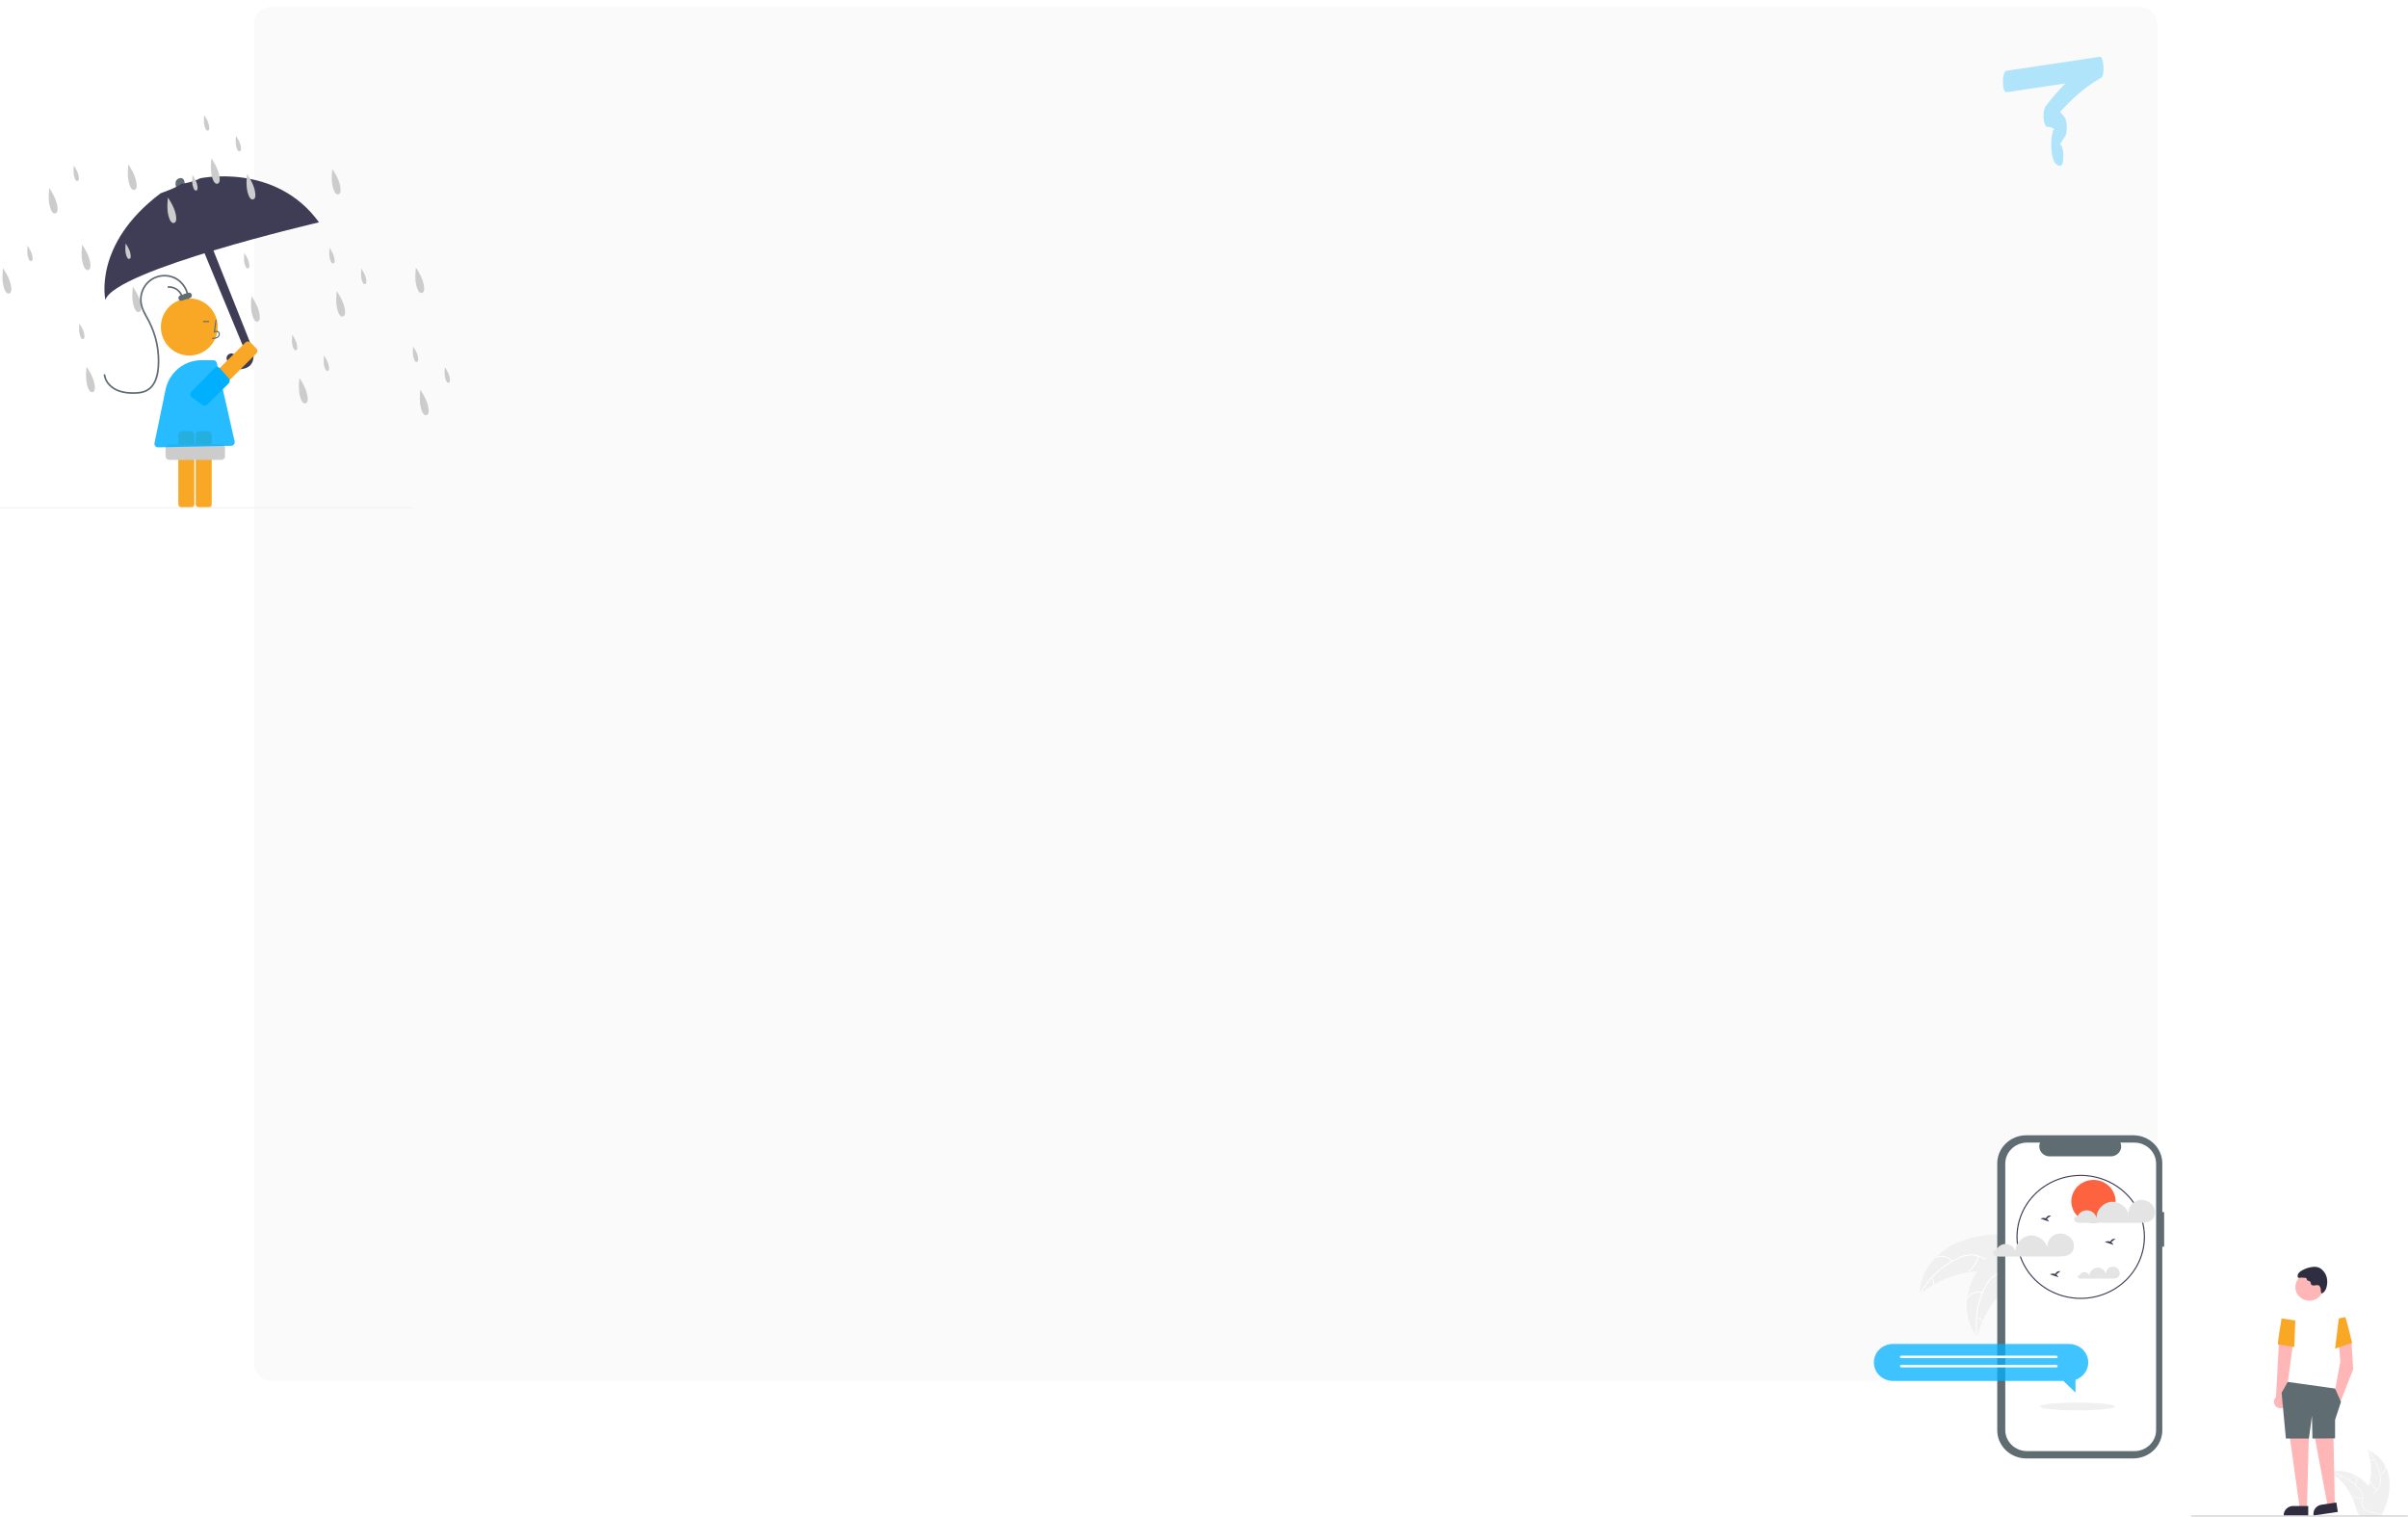 <svg width="1402" height="883" viewBox="0 0 1402 883" fill="none" xmlns="http://www.w3.org/2000/svg">
<g filter="url(#filter0_d_160_75)">
<rect x="148" width="1108" height="800" rx="10" fill="#F2F2F2" fill-opacity="0.4" shape-rendering="crispEdges"/>
</g>
<g clip-path="url(#clip0_160_75)">
<path d="M106.087 295.674H110.875C111.477 295.674 112.054 295.433 112.48 295.005C112.905 294.576 113.145 293.996 113.146 293.391V253.257C113.145 252.651 112.905 252.071 112.48 251.643C112.054 251.215 111.477 250.974 110.875 250.973H106.087C105.485 250.974 104.907 251.215 104.482 251.643C104.056 252.071 103.816 252.651 103.816 253.257V293.391C103.816 293.996 104.056 294.576 104.482 295.005C104.907 295.433 105.485 295.674 106.087 295.674Z" fill="#F9A826"/>
<path d="M116.205 295.674H120.993C121.596 295.674 122.173 295.433 122.598 295.005C123.024 294.576 123.264 293.996 123.264 293.391V253.257C123.264 252.651 123.024 252.071 122.598 251.643C122.173 251.215 121.596 250.974 120.993 250.973H116.205C115.603 250.974 115.026 251.215 114.601 251.643C114.175 252.071 113.935 252.651 113.935 253.257V293.391C113.935 293.996 114.175 294.576 114.601 295.005C115.026 295.433 115.603 295.674 116.205 295.674Z" fill="#F9A826"/>
<path d="M242.308 165.803C243.277 169.885 244.502 170.857 245.661 170.578C246.821 170.3 247.477 168.877 246.508 164.794C245.538 160.712 242.151 155.796 242.151 155.796C242.151 155.796 241.339 161.721 242.308 165.803Z" fill="#CCCCCC"/>
<path d="M244.903 236.926C245.872 241.008 247.097 241.98 248.257 241.701C249.416 241.423 250.072 239.999 249.103 235.917C248.134 231.835 244.746 226.918 244.746 226.918C244.746 226.918 243.934 232.844 244.903 236.926Z" fill="#CCCCCC"/>
<path d="M102.873 109.812C102.873 109.812 100.651 105.085 104.241 103.855C107.831 102.626 107.573 107.577 107.573 107.577L103.206 110.184" fill="#5F6C72"/>
<path d="M121.458 138.806L146.712 202.194C146.712 202.194 150.749 212.691 141.829 214.702C136.466 215.912 133.631 212.64 132.223 209.839C130.719 206.846 134.802 204.215 136.842 206.866C136.875 206.909 136.909 206.953 136.942 206.998C136.992 207.065 142.342 211.24 142.339 205.526C142.326 204.208 142.054 202.907 141.54 201.695L116.721 141.747L121.458 138.806Z" fill="#3F3D56"/>
<path d="M105.436 107.121C105.436 107.121 112.542 106.078 116.539 103.806C116.539 103.806 160.398 94.418 185.721 129.441C185.721 129.441 66.507 157.195 61.365 174.654C61.365 174.654 53.883 142.345 93.519 112.521C93.519 112.521 103.215 109.132 105.436 107.121Z" fill="#3F3D56"/>
<path d="M240.66 207.848C241.252 210.339 241.999 210.932 242.707 210.762C243.414 210.592 243.814 209.724 243.223 207.233C242.631 204.742 240.565 201.742 240.565 201.742C240.565 201.742 240.069 205.358 240.66 207.848Z" fill="#CCCCCC"/>
<path d="M259.151 219.92C259.743 222.411 260.49 223.004 261.197 222.834C261.905 222.664 262.305 221.795 261.714 219.304C261.122 216.814 259.055 213.813 259.055 213.813C259.055 213.813 258.56 217.429 259.151 219.92Z" fill="#CCCCCC"/>
<path d="M123.253 102.184C124.222 106.266 125.447 107.238 126.606 106.959C127.766 106.681 128.422 105.257 127.452 101.175C126.483 97.093 123.096 92.177 123.096 92.177C123.096 92.177 122.284 98.102 123.253 102.184Z" fill="#CCCCCC"/>
<path d="M119.01 73.106C119.601 75.597 120.348 76.19 121.056 76.02C121.764 75.85 122.164 74.982 121.572 72.491C120.981 70 118.914 67 118.914 67C118.914 67 118.418 70.616 119.01 73.106Z" fill="#CCCCCC"/>
<path d="M137.501 85.178C138.092 87.669 138.839 88.261 139.547 88.091C140.255 87.922 140.655 87.053 140.063 84.562C139.472 82.071 137.405 79.071 137.405 79.071C137.405 79.071 136.909 82.687 137.501 85.178Z" fill="#CCCCCC"/>
<path d="M174.508 230.075C175.478 234.157 176.702 235.128 177.862 234.85C179.021 234.571 179.677 233.148 178.708 229.066C177.739 224.984 174.352 220.067 174.352 220.067C174.352 220.067 173.539 225.993 174.508 230.075Z" fill="#CCCCCC"/>
<path d="M170.265 200.997C170.857 203.488 171.604 204.081 172.311 203.911C173.019 203.741 173.419 202.872 172.828 200.382C172.236 197.891 170.17 194.891 170.17 194.891C170.17 194.891 169.674 198.506 170.265 200.997Z" fill="#CCCCCC"/>
<path d="M188.756 213.069C189.348 215.56 190.095 216.152 190.802 215.982C191.51 215.812 191.91 214.944 191.319 212.453C190.727 209.962 188.66 206.962 188.66 206.962C188.66 206.962 188.165 210.578 188.756 213.069Z" fill="#CCCCCC"/>
<path d="M193.648 108.383C194.617 112.465 195.842 113.436 197.001 113.158C198.161 112.879 198.817 111.456 197.848 107.374C196.878 103.292 193.491 98.375 193.491 98.375C193.491 98.375 192.679 104.301 193.648 108.383Z" fill="#CCCCCC"/>
<path d="M196.243 179.506C197.212 183.588 198.437 184.559 199.597 184.281C200.756 184.002 201.412 182.579 200.443 178.497C199.473 174.415 196.086 169.498 196.086 169.498C196.086 169.498 195.274 175.424 196.243 179.506Z" fill="#CCCCCC"/>
<path d="M192 150.428C192.592 152.919 193.339 153.512 194.046 153.342C194.754 153.172 195.154 152.304 194.563 149.813C193.971 147.322 191.904 144.322 191.904 144.322C191.904 144.322 191.409 147.937 192 150.428Z" fill="#CCCCCC"/>
<path d="M210.491 162.5C211.082 164.99 211.83 165.583 212.537 165.413C213.245 165.243 213.645 164.375 213.054 161.884C212.462 159.393 210.395 156.393 210.395 156.393C210.395 156.393 209.899 160.009 210.491 162.5Z" fill="#CCCCCC"/>
<path d="M144.015 111.319C144.984 115.401 146.208 116.373 147.368 116.094C148.528 115.816 149.183 114.392 148.214 110.31C147.245 106.228 143.858 101.312 143.858 101.312C143.858 101.312 143.045 107.237 144.015 111.319Z" fill="#CCCCCC"/>
<path d="M146.61 182.442C147.579 186.524 148.803 187.496 149.963 187.217C151.123 186.939 151.779 185.515 150.809 181.433C149.84 177.351 146.453 172.435 146.453 172.435C146.453 172.435 145.64 178.36 146.61 182.442Z" fill="#CCCCCC"/>
<path d="M142.367 153.365C142.958 155.855 143.705 156.448 144.413 156.278C145.121 156.108 145.521 155.24 144.929 152.749C144.338 150.258 142.271 147.258 142.271 147.258C142.271 147.258 141.775 150.874 142.367 153.365Z" fill="#CCCCCC"/>
<path d="M97.95 125.022C98.919 129.104 100.143 130.075 101.303 129.797C102.463 129.518 103.119 128.095 102.149 124.013C101.18 119.931 97.793 115.014 97.793 115.014C97.793 115.014 96.98 120.939 97.95 125.022Z" fill="#CCCCCC"/>
<path d="M112.197 108.015C112.789 110.506 113.536 111.099 114.244 110.929C114.951 110.759 115.351 109.891 114.76 107.4C114.169 104.909 112.102 101.909 112.102 101.909C112.102 101.909 111.606 105.525 112.197 108.015Z" fill="#CCCCCC"/>
<path d="M74.917 105.773C75.886 109.855 77.111 110.826 78.271 110.548C79.43 110.269 80.086 108.846 79.117 104.764C78.147 100.682 74.76 95.765 74.76 95.765C74.76 95.765 73.948 101.691 74.917 105.773Z" fill="#CCCCCC"/>
<path d="M77.512 176.896C78.482 180.978 79.706 181.949 80.866 181.671C82.025 181.392 82.681 179.969 81.712 175.887C80.743 171.805 77.356 166.888 77.356 166.888C77.356 166.888 76.543 172.813 77.512 176.896Z" fill="#CCCCCC"/>
<path d="M73.269 147.818C73.861 150.309 74.608 150.902 75.316 150.732C76.023 150.562 76.423 149.694 75.832 147.203C75.24 144.712 73.174 141.712 73.174 141.712C73.174 141.712 72.678 145.327 73.269 147.818Z" fill="#CCCCCC"/>
<path d="M28.852 119.475C29.822 123.557 31.046 124.529 32.206 124.25C33.365 123.972 34.021 122.549 33.052 118.467C32.083 114.384 28.695 109.468 28.695 109.468C28.695 109.468 27.883 115.393 28.852 119.475Z" fill="#CCCCCC"/>
<path d="M43.1 102.469C43.691 104.96 44.439 105.553 45.146 105.383C45.854 105.213 46.254 104.344 45.663 101.854C45.071 99.363 43.004 96.362 43.004 96.362C43.004 96.362 42.509 99.978 43.1 102.469Z" fill="#CCCCCC"/>
<path d="M47.992 152.427C48.961 156.509 50.186 157.481 51.345 157.202C52.505 156.923 53.161 155.5 52.191 151.418C51.222 147.336 47.835 142.419 47.835 142.419C47.835 142.419 47.023 148.345 47.992 152.427Z" fill="#CCCCCC"/>
<path d="M50.587 223.55C51.556 227.632 52.781 228.603 53.941 228.325C55.1 228.046 55.756 226.623 54.787 222.541C53.817 218.459 50.43 213.542 50.43 213.542C50.43 213.542 49.618 219.468 50.587 223.55Z" fill="#CCCCCC"/>
<path d="M46.344 194.472C46.935 196.963 47.683 197.556 48.39 197.386C49.098 197.216 49.498 196.348 48.907 193.857C48.315 191.366 46.248 188.366 46.248 188.366C46.248 188.366 45.753 191.981 46.344 194.472Z" fill="#CCCCCC"/>
<path d="M1.927 166.129C2.896 170.211 4.121 171.183 5.28 170.904C6.44 170.626 7.096 169.203 6.127 165.121C5.157 161.039 1.77 156.122 1.77 156.122C1.77 156.122 0.958 162.047 1.927 166.129Z" fill="#CCCCCC"/>
<path d="M16.175 149.123C16.766 151.614 17.513 152.207 18.221 152.037C18.929 151.867 19.329 150.998 18.737 148.508C18.146 146.017 16.079 143.017 16.079 143.017C16.079 143.017 15.583 146.632 16.175 149.123Z" fill="#CCCCCC"/>
<path d="M110.212 207.012C101.075 207.012 93.668 199.562 93.668 190.373C93.668 181.183 101.075 173.734 110.212 173.734C119.35 173.734 126.757 181.183 126.757 190.373C126.757 199.562 119.35 207.012 110.212 207.012Z" fill="#F9A826"/>
<path d="M123.525 197.357C124.598 197.327 125.933 197.29 126.96 196.534C127.267 196.3 127.518 196.002 127.698 195.659C127.877 195.317 127.98 194.939 127.999 194.553C128.017 194.278 127.972 194.003 127.868 193.749C127.763 193.495 127.601 193.268 127.395 193.087C126.858 192.631 126.074 192.524 125.229 192.774L126.104 186.338L125.461 186.25L124.432 193.815L124.969 193.568C125.591 193.281 126.445 193.135 126.976 193.586C127.107 193.704 127.208 193.85 127.273 194.014C127.338 194.178 127.364 194.354 127.35 194.53C127.334 194.818 127.257 195.098 127.124 195.353C126.991 195.608 126.804 195.831 126.578 196.007C125.778 196.595 124.714 196.671 123.507 196.705L123.525 197.357Z" fill="#5F6C72"/>
<path d="M118.254 186.893H121.748V187.546H118.254V186.893Z" fill="#5F6C72"/>
<path d="M109.055 173.685C108.933 171.718 108.393 169.8 107.47 168.062C106.547 166.323 105.264 164.804 103.707 163.608C102.098 162.41 100.241 161.592 98.275 161.215C96.308 160.837 94.282 160.911 92.348 161.429C90.426 161.932 88.642 162.866 87.132 164.163C85.621 165.459 84.423 167.083 83.627 168.913C82.826 170.729 82.427 172.699 82.456 174.685C82.544 176.846 83.078 178.964 84.023 180.906C84.999 183.044 86.229 185.049 87.297 187.139C88.35 189.199 89.258 191.331 90.015 193.519C91.555 197.977 92.464 202.631 92.715 207.344C93.112 214.773 92.405 225.619 84.066 228.47C81.946 229.195 79.658 229.33 77.435 229.324C75.093 229.352 72.758 229.077 70.486 228.505C66.549 227.448 62.812 224.965 61.135 221.108C60.748 220.218 60.489 219.277 60.365 218.313C60.33 218.049 60.614 217.826 60.851 217.823C60.98 217.826 61.102 217.879 61.192 217.97C61.283 218.061 61.335 218.184 61.338 218.313C61.881 222.423 65.287 225.575 68.984 226.992C71.144 227.779 73.414 228.221 75.711 228.3C77.996 228.417 80.37 228.399 82.608 227.87C84.6 227.436 86.413 226.4 87.803 224.9C89.042 223.465 89.966 221.784 90.515 219.966C91.831 215.925 91.969 211.483 91.738 207.271C91.476 202.574 90.548 197.939 88.981 193.506C88.19 191.268 87.235 189.091 86.125 186.994C85.041 184.944 83.837 182.951 82.923 180.813C82.031 178.848 81.541 176.723 81.481 174.564C81.474 172.57 81.869 170.595 82.641 168.759C83.401 166.915 84.539 165.254 85.982 163.884C87.425 162.515 89.14 161.467 91.014 160.811C92.921 160.144 94.945 159.885 96.957 160.05C98.969 160.216 100.925 160.803 102.698 161.774C104.384 162.749 105.862 164.051 107.046 165.604C108.229 167.157 109.095 168.93 109.593 170.822C109.835 171.758 109.981 172.718 110.028 173.685C110.06 174.314 109.087 174.312 109.055 173.685Z" fill="#5F6C72"/>
<path d="M105.82 174.028C105.554 172.213 104.65 170.554 103.271 169.352C101.805 168.117 99.926 167.489 98.017 167.598C97.391 167.63 97.393 166.651 98.017 166.619C100.092 166.525 102.129 167.202 103.741 168.52C105.353 169.838 106.427 171.706 106.758 173.768C106.852 174.384 105.914 174.65 105.82 174.028Z" fill="#5F6C72"/>
<path d="M105.978 175.071L110.598 173.537C111.007 173.401 111.345 173.108 111.538 172.722C111.732 172.335 111.765 171.887 111.63 171.476C111.495 171.066 111.203 170.726 110.819 170.531C110.435 170.336 109.99 170.303 109.581 170.439L104.961 171.973C104.552 172.109 104.214 172.402 104.02 172.789C103.827 173.175 103.794 173.623 103.929 174.034C104.064 174.445 104.355 174.785 104.74 174.979C105.124 175.174 105.569 175.207 105.978 175.071Z" fill="#5F6C72"/>
<path d="M98.489 267.757H128.914C129.473 267.757 130.009 267.533 130.404 267.135C130.8 266.738 131.022 266.199 131.023 265.637V260.821C131.022 260.259 130.8 259.72 130.404 259.323C130.009 258.925 129.473 258.701 128.914 258.701H98.489C97.93 258.701 97.394 258.925 96.998 259.323C96.603 259.72 96.381 260.259 96.38 260.821V265.637C96.381 266.199 96.603 266.738 96.998 267.135C97.394 267.533 97.93 267.757 98.489 267.757Z" fill="#CCCCCC"/>
<path d="M92.007 260.469C92.022 260.469 92.037 260.469 92.052 260.468L134.598 259.567C134.911 259.561 135.219 259.484 135.499 259.343C135.778 259.202 136.024 259 136.216 258.752C136.409 258.504 136.544 258.215 136.612 257.908C136.68 257.601 136.679 257.282 136.609 256.975L126.251 211.365C126.146 210.896 125.885 210.477 125.511 210.177C125.137 209.877 124.673 209.715 124.195 209.717H117.261C112.377 209.734 107.646 211.432 103.855 214.529C100.065 217.627 97.443 221.936 96.427 226.74L89.944 257.914C89.88 258.222 89.885 258.542 89.959 258.848C90.033 259.154 90.174 259.44 90.371 259.685C90.569 259.93 90.818 260.127 91.101 260.263C91.384 260.398 91.693 260.469 92.007 260.469Z" fill="#00B0FF" fill-opacity="0.85"/>
<path d="M119.341 234.665C119.895 234.666 120.428 234.447 120.822 234.054L149.216 205.853C149.413 205.658 149.57 205.425 149.677 205.168C149.785 204.912 149.841 204.636 149.843 204.358C149.845 204.079 149.792 203.803 149.687 203.545C149.583 203.287 149.429 203.052 149.234 202.854L145.87 199.428C145.477 199.028 144.942 198.801 144.383 198.798C143.824 198.794 143.286 199.014 142.888 199.409L114.495 227.61C114.097 228.006 113.872 228.544 113.869 229.106C113.865 229.668 114.084 230.209 114.476 230.609L117.84 234.036C118.036 234.235 118.27 234.394 118.528 234.502C118.785 234.61 119.062 234.666 119.341 234.665Z" fill="#F9A826"/>
<path d="M120.654 235.519L133.139 223.267C133.528 222.885 133.756 222.367 133.776 221.82C133.795 221.273 133.605 220.74 133.244 220.331L127.989 214.374C127.781 214.138 127.524 213.952 127.237 213.829C126.949 213.705 126.638 213.647 126.325 213.659C126.013 213.671 125.706 213.753 125.429 213.898C125.151 214.043 124.909 214.248 124.72 214.498L111.361 228.191C110.987 228.611 110.793 229.163 110.822 229.727C110.852 230.29 111.102 230.819 111.518 231.197L117.661 235.679C118.079 236.056 118.629 236.251 119.19 236.221C119.751 236.192 120.278 235.939 120.654 235.519Z" fill="#00B0FF"/>
<path d="M0.386 296H239.89C239.94 296 239.991 295.99 240.038 295.971C240.085 295.951 240.127 295.923 240.163 295.887C240.199 295.851 240.228 295.808 240.247 295.761C240.267 295.713 240.277 295.663 240.277 295.612C240.277 295.56 240.267 295.51 240.247 295.463C240.228 295.415 240.199 295.373 240.163 295.337C240.127 295.3 240.085 295.272 240.038 295.252C239.991 295.233 239.94 295.223 239.89 295.223H0.386C0.335 295.223 0.285 295.233 0.238 295.252C0.191 295.272 0.148 295.3 0.112 295.337C0.076 295.373 0.048 295.415 0.028 295.463C0.009 295.51 -0.001 295.56 -0.001 295.612C-0.001 295.663 0.009 295.713 0.028 295.761C0.048 295.808 0.076 295.851 0.112 295.887C0.148 295.923 0.191 295.951 0.238 295.971C0.285 295.99 0.335 296 0.386 296Z" fill="#F2F2F2"/>
</g>
<g clip-path="url(#clip1_160_75)">
<path d="M1391.12 861.035C1390.19 853.79 1385.54 846.651 1378.38 844.293C1381.2 851.75 1381.2 859.931 1378.38 867.389C1377.28 870.261 1375.74 873.345 1376.78 876.239C1377.42 878.04 1379 879.418 1380.76 880.28C1382.52 881.142 1384.47 881.552 1386.4 881.955L1386.78 882.258C1389.84 875.582 1392.05 868.28 1391.12 861.035Z" fill="#F0F0F0"/>
<path d="M1378.31 844.43C1382.48 848.939 1385.07 854.601 1385.71 860.612C1385.87 861.904 1385.82 863.212 1385.57 864.489C1385.27 865.725 1384.64 866.862 1383.74 867.783C1382.91 868.657 1381.96 869.46 1381.37 870.513C1381.08 871.056 1380.91 871.653 1380.87 872.265C1380.83 872.877 1380.93 873.489 1381.15 874.063C1381.67 875.505 1382.7 876.681 1383.75 877.797C1384.91 879.036 1386.13 880.305 1386.63 881.948C1386.69 882.147 1387 882.046 1386.94 881.847C1386.08 878.989 1383.21 877.365 1381.84 874.791C1381.2 873.59 1380.93 872.195 1381.53 870.927C1382.06 869.819 1383.03 868.99 1383.88 868.112C1384.77 867.226 1385.43 866.142 1385.79 864.955C1386.11 863.695 1386.22 862.391 1386.09 861.098C1385.85 858.183 1385.14 855.322 1383.98 852.621C1382.67 849.531 1380.83 846.679 1378.53 844.189C1378.39 844.035 1378.17 844.277 1378.31 844.43Z" fill="white"/>
<path d="M1385.62 858.665C1386.65 858.423 1387.56 857.836 1388.18 857.008C1388.81 856.181 1389.1 855.166 1389.02 854.146C1389.01 853.939 1388.67 853.955 1388.69 854.162C1388.77 855.112 1388.49 856.057 1387.91 856.826C1387.33 857.596 1386.48 858.14 1385.52 858.359C1385.31 858.407 1385.41 858.712 1385.62 858.665Z" fill="white"/>
<path d="M1384.21 867.392C1382.35 866.32 1380.98 864.61 1380.37 862.604C1380.31 862.405 1379.99 862.506 1380.05 862.705C1380.69 864.791 1382.13 866.568 1384.06 867.68C1384.25 867.785 1384.4 867.497 1384.21 867.392Z" fill="white"/>
<path d="M1382.36 849.835C1381.99 850.009 1381.57 850.089 1381.15 850.069C1380.73 850.048 1380.32 849.928 1379.97 849.718C1379.78 849.61 1379.63 849.898 1379.82 850.005C1380.21 850.235 1380.66 850.368 1381.13 850.391C1381.59 850.415 1382.05 850.329 1382.47 850.141C1382.51 850.126 1382.54 850.097 1382.56 850.06C1382.58 850.022 1382.59 849.978 1382.57 849.938C1382.56 849.897 1382.53 849.864 1382.49 849.845C1382.45 849.826 1382.41 849.822 1382.36 849.835Z" fill="white"/>
<path d="M1356.56 857.234C1356.67 857.305 1356.79 857.375 1356.9 857.449C1358.41 858.405 1359.83 859.479 1361.16 860.659C1361.26 860.748 1361.37 860.841 1361.47 860.933C1364.63 863.808 1367.22 867.225 1369.09 871.011C1369.84 872.519 1370.46 874.078 1370.96 875.677C1371.65 877.885 1372.22 880.332 1373.58 882.138C1373.72 882.328 1373.87 882.51 1374.04 882.681H1386.37C1386.39 882.668 1386.42 882.657 1386.45 882.643L1386.94 882.665C1386.92 882.581 1386.9 882.494 1386.88 882.41C1386.87 882.361 1386.86 882.312 1386.85 882.263C1386.84 882.231 1386.83 882.198 1386.82 882.168C1386.82 882.157 1386.82 882.146 1386.81 882.138C1386.81 882.108 1386.8 882.081 1386.79 882.054C1386.67 881.568 1386.54 881.082 1386.41 880.596C1386.41 880.593 1386.41 880.593 1386.41 880.59C1385.45 876.877 1384.03 873.287 1382.19 869.895C1382.13 869.795 1382.08 869.692 1382.01 869.591C1381.16 868.09 1380.19 866.658 1379.09 865.311C1378.49 864.575 1377.85 863.869 1377.18 863.195C1375.43 861.458 1373.41 859.997 1371.19 858.866C1366.77 856.612 1361.65 855.748 1356.92 857.125C1356.8 857.161 1356.68 857.196 1356.56 857.234Z" fill="#F0F0F0"/>
<path d="M1356.59 857.385C1362.73 858.562 1368.33 861.577 1372.59 866.002C1373.53 866.939 1374.3 868.012 1374.89 869.182C1375.43 870.34 1375.63 871.615 1375.49 872.876C1375.37 874.053 1375.12 875.245 1375.3 876.429C1375.41 877.033 1375.64 877.61 1375.99 878.12C1376.35 878.631 1376.8 879.064 1377.34 879.391C1378.66 880.24 1380.21 880.582 1381.74 880.865C1383.44 881.18 1385.21 881.481 1386.63 882.506C1386.8 882.63 1386.99 882.365 1386.82 882.241C1384.35 880.458 1381.04 880.832 1378.34 879.574C1377.08 878.986 1376 878.029 1375.69 876.668C1375.42 875.478 1375.68 874.248 1375.8 873.057C1375.97 871.83 1375.82 870.583 1375.36 869.425C1374.84 868.229 1374.11 867.129 1373.2 866.171C1371.19 863.982 1368.84 862.112 1366.23 860.629C1363.26 858.92 1360.01 857.715 1356.62 857.064C1356.41 857.024 1356.38 857.345 1356.59 857.385Z" fill="white"/>
<path d="M1371.31 864.499C1371.98 863.708 1372.34 862.712 1372.32 861.689C1372.3 860.666 1371.9 859.682 1371.2 858.914C1371.06 858.759 1370.81 858.966 1370.95 859.121C1371.6 859.835 1371.97 860.751 1371.99 861.703C1372 862.656 1371.66 863.583 1371.03 864.316C1370.9 864.476 1371.17 864.658 1371.31 864.499Z" fill="white"/>
<path d="M1375.63 872.286C1373.47 872.511 1371.31 871.944 1369.57 870.698C1369.4 870.574 1369.21 870.839 1369.38 870.962C1371.19 872.256 1373.44 872.841 1375.69 872.602C1375.9 872.579 1375.84 872.263 1375.63 872.286Z" fill="white"/>
<path d="M1363.2 859.344C1363.01 859.702 1362.72 860.009 1362.38 860.235C1362.03 860.462 1361.63 860.602 1361.21 860.643C1361 860.663 1361.06 860.98 1361.27 860.96C1361.73 860.912 1362.17 860.757 1362.56 860.508C1362.94 860.258 1363.26 859.921 1363.47 859.527C1363.5 859.491 1363.51 859.448 1363.5 859.407C1363.49 859.365 1363.47 859.328 1363.43 859.303C1363.39 859.279 1363.35 859.27 1363.31 859.277C1363.26 859.285 1363.22 859.309 1363.2 859.344Z" fill="white"/>
<path d="M1137.19 724.69C1126.11 730.33 1117.39 741.465 1117.8 753.546C1128.11 744.958 1141.23 740.167 1154.84 740.02C1160.1 739.982 1165.94 740.467 1169.98 737.225C1172.49 735.208 1173.78 732.047 1174.13 728.91C1174.48 725.774 1173.99 722.613 1173.51 719.493L1173.77 718.748C1161.27 718.081 1148.26 719.051 1137.19 724.69Z" fill="#F0F0F0"/>
<path d="M1118.06 753.572C1122.85 744.7 1130.41 737.51 1139.68 733.024C1141.65 732.025 1143.78 731.332 1145.98 730.972C1148.14 730.688 1150.33 730.966 1152.34 731.777C1154.22 732.498 1156.07 733.445 1158.1 733.711C1159.14 733.832 1160.2 733.738 1161.21 733.437C1162.21 733.135 1163.14 732.632 1163.92 731.96C1165.93 730.337 1167.22 728.113 1168.39 725.897C1169.7 723.435 1171.02 720.859 1173.37 719.159C1173.65 718.953 1173.3 718.539 1173.02 718.745C1168.94 721.703 1168.02 726.95 1164.69 730.507C1163.14 732.167 1161.06 733.385 1158.67 733.231C1156.59 733.097 1154.69 732.121 1152.78 731.376C1150.84 730.556 1148.72 730.209 1146.6 730.365C1144.39 730.616 1142.24 731.228 1140.24 732.176C1135.7 734.24 1131.53 736.981 1127.88 740.296C1123.68 744.058 1120.19 748.484 1117.54 753.384C1117.38 753.687 1117.9 753.873 1118.06 753.572Z" fill="white"/>
<path d="M1136.61 734.299C1135.62 732.901 1134.14 731.888 1132.45 731.441C1130.76 730.995 1128.96 731.144 1127.37 731.861C1127.05 732.008 1127.27 732.496 1127.59 732.35C1129.07 731.679 1130.74 731.54 1132.32 731.959C1133.9 732.378 1135.26 733.327 1136.18 734.634C1136.38 734.918 1136.8 734.581 1136.61 734.299Z" fill="white"/>
<path d="M1151.43 731.29C1150.8 734.699 1148.86 737.754 1146 739.845C1145.72 740.052 1146.07 740.466 1146.35 740.259C1149.32 738.078 1151.33 734.895 1151.98 731.346C1152.04 731.008 1151.49 730.954 1151.43 731.29Z" fill="white"/>
<path d="M1124.35 744.342C1124.85 744.806 1125.23 745.382 1125.44 746.02C1125.65 746.657 1125.7 747.336 1125.57 747.994C1125.5 748.331 1126.05 748.385 1126.12 748.05C1126.25 747.322 1126.2 746.573 1125.97 745.868C1125.74 745.163 1125.33 744.524 1124.78 744.006C1124.73 743.954 1124.67 743.92 1124.6 743.913C1124.52 743.905 1124.45 743.925 1124.39 743.967C1124.34 744.012 1124.3 744.076 1124.29 744.146C1124.29 744.216 1124.31 744.287 1124.35 744.342Z" fill="white"/>
<path d="M1151.33 778.581C1151.38 778.372 1151.43 778.162 1151.48 777.951C1152.13 775.137 1153.02 772.379 1154.14 769.703C1154.22 769.495 1154.31 769.286 1154.39 769.08C1157.15 762.663 1161.12 756.795 1166.09 751.775C1168.07 749.779 1170.21 747.932 1172.48 746.25C1175.62 743.926 1179.21 741.647 1181.31 738.549C1181.53 738.229 1181.74 737.895 1181.92 737.55L1174.69 719.117C1174.66 719.083 1174.62 719.047 1174.58 719.013L1174.33 718.264C1174.21 718.343 1174.08 718.427 1173.96 718.506C1173.89 718.552 1173.82 718.601 1173.74 718.647C1173.7 718.678 1173.65 718.71 1173.6 718.736C1173.59 718.747 1173.57 718.757 1173.56 718.766C1173.52 718.792 1173.48 718.821 1173.44 718.845C1172.73 719.315 1172.03 719.79 1171.32 720.271C1171.32 720.273 1171.32 720.273 1171.32 720.279C1165.97 723.957 1160.89 728.098 1156.63 732.852C1156.5 732.995 1156.37 733.139 1156.25 733.291C1154.34 735.444 1152.61 737.744 1151.09 740.168C1150.26 741.497 1149.51 742.867 1148.82 744.271C1147.06 747.902 1145.9 751.777 1145.38 755.756C1144.36 763.688 1145.97 771.848 1150.95 778.107C1151.08 778.267 1151.2 778.423 1151.33 778.581Z" fill="#F0F0F0"/>
<path d="M1151.56 778.452C1149.85 768.583 1151.41 758.446 1156.01 749.479C1156.96 747.532 1158.23 745.743 1159.76 744.176C1161.31 742.697 1163.23 741.644 1165.34 741.126C1167.29 740.605 1169.36 740.29 1171.15 739.319C1172.05 738.809 1172.84 738.12 1173.45 737.296C1174.07 736.471 1174.49 735.532 1174.7 734.537C1175.29 732.074 1174.93 729.552 1174.49 727.097C1174 724.372 1173.45 721.549 1174.26 718.828C1174.36 718.498 1173.82 718.37 1173.72 718.699C1172.31 723.433 1174.85 728.158 1174.41 732.932C1174.2 735.159 1173.3 737.34 1171.3 738.604C1169.55 739.709 1167.43 740.035 1165.44 740.546C1163.38 741.022 1161.47 741.979 1159.88 743.333C1158.27 744.819 1156.93 746.558 1155.93 748.477C1153.59 752.762 1151.97 757.375 1151.12 762.146C1150.12 767.586 1150.09 773.151 1151.03 778.601C1151.09 778.939 1151.62 778.787 1151.56 778.452Z" fill="white"/>
<path d="M1154.35 752.282C1152.69 751.742 1150.88 751.789 1149.25 752.416C1147.62 753.044 1146.27 754.21 1145.45 755.707C1145.29 756.01 1145.77 756.272 1145.93 755.969C1146.7 754.573 1147.95 753.487 1149.47 752.906C1150.99 752.325 1152.67 752.287 1154.22 752.799C1154.55 752.91 1154.69 752.393 1154.35 752.282Z" fill="white"/>
<path d="M1164.31 741.264C1165.93 744.352 1166.29 747.918 1165.31 751.249C1165.21 751.579 1165.75 751.707 1165.85 751.378C1166.86 747.909 1166.48 744.199 1164.78 740.989C1164.62 740.683 1164.15 740.959 1164.31 741.264Z" fill="white"/>
<path d="M1150.83 767.423C1151.52 767.503 1152.18 767.746 1152.74 768.132C1153.31 768.518 1153.77 769.033 1154.08 769.633C1154.24 769.94 1154.71 769.664 1154.55 769.358C1154.21 768.698 1153.7 768.129 1153.07 767.701C1152.45 767.274 1151.72 767.001 1150.96 766.906C1150.89 766.891 1150.82 766.903 1150.76 766.939C1150.69 766.975 1150.65 767.033 1150.63 767.1C1150.61 767.169 1150.62 767.241 1150.66 767.302C1150.7 767.362 1150.76 767.406 1150.83 767.423Z" fill="white"/>
<path d="M1260.02 705.715H1258.95V677.392C1258.95 675.24 1258.51 673.108 1257.66 671.119C1256.81 669.13 1255.55 667.323 1253.98 665.801C1252.4 664.279 1250.53 663.072 1248.47 662.248C1246.41 661.424 1244.2 661 1241.97 661H1179.82C1175.31 661 1170.99 662.727 1167.81 665.801C1164.63 668.875 1162.84 673.045 1162.84 677.392V832.772C1162.84 837.12 1164.63 841.289 1167.81 844.363C1170.99 847.438 1175.31 849.165 1179.82 849.165H1241.97C1246.48 849.165 1250.79 847.438 1253.98 844.363C1257.16 841.289 1258.95 837.12 1258.95 832.772V725.875H1260.02V705.715Z" fill="#5F6C72"/>
<path d="M1242.66 665.265H1234.54C1234.92 666.148 1235.06 667.106 1234.96 668.055C1234.86 669.003 1234.52 669.914 1233.97 670.705C1233.41 671.497 1232.67 672.145 1231.8 672.594C1230.93 673.042 1229.95 673.277 1228.97 673.277H1193.36C1192.37 673.277 1191.4 673.042 1190.53 672.594C1189.65 672.145 1188.91 671.497 1188.36 670.705C1187.81 669.914 1187.47 669.003 1187.37 668.055C1187.27 667.106 1187.41 666.148 1187.78 665.265H1180.2C1176.84 665.265 1173.61 666.554 1171.24 668.85C1168.86 671.146 1167.52 674.26 1167.52 677.506V832.658C1167.52 835.905 1168.86 839.019 1171.24 841.314C1173.61 843.61 1176.84 844.9 1180.2 844.9H1242.66C1246.02 844.9 1249.25 843.61 1251.62 841.314C1254 839.019 1255.34 835.905 1255.34 832.658V677.506C1255.34 675.899 1255.01 674.307 1254.37 672.822C1253.73 671.336 1252.8 669.987 1251.62 668.85C1250.45 667.713 1249.05 666.812 1247.51 666.196C1245.97 665.581 1244.32 665.265 1242.66 665.265Z" fill="white"/>
<path d="M1211.45 756.294C1204.05 756.294 1196.81 754.175 1190.66 750.206C1184.51 746.237 1179.71 740.595 1176.88 733.995C1174.05 727.394 1173.31 720.131 1174.75 713.124C1176.19 706.117 1179.76 699.68 1184.99 694.628C1190.22 689.577 1196.89 686.136 1204.15 684.742C1211.41 683.349 1218.93 684.064 1225.77 686.798C1232.6 689.532 1238.45 694.162 1242.56 700.102C1246.67 706.043 1248.86 713.027 1248.86 720.171C1248.85 729.748 1244.91 738.93 1237.89 745.702C1230.88 752.474 1221.37 756.283 1211.45 756.294ZM1211.45 684.685C1204.18 684.685 1197.07 686.767 1191.03 690.666C1184.98 694.565 1180.27 700.107 1177.49 706.591C1174.71 713.075 1173.98 720.21 1175.4 727.094C1176.82 733.978 1180.32 740.3 1185.46 745.263C1190.6 750.226 1197.15 753.606 1204.28 754.975C1211.41 756.344 1218.8 755.641 1225.51 752.956C1232.23 750.27 1237.97 745.722 1242.01 739.886C1246.05 734.05 1248.2 727.19 1248.2 720.171C1248.19 710.763 1244.32 701.743 1237.43 695.091C1230.54 688.438 1221.19 684.696 1211.45 684.685Z" fill="#3F3D56"/>
<path d="M1207.14 723.292C1205.84 719.597 1201.24 717.336 1197.38 718.507C1194.05 719.521 1191.78 722.95 1191.97 726.279C1190.85 722.213 1186.57 719.033 1182.17 719.331C1177.23 719.666 1173.06 724.331 1173.43 729.099C1173.26 727.848 1172.65 726.692 1171.7 725.822C1170.76 724.951 1169.53 724.419 1168.23 724.312C1166.93 724.205 1165.62 724.53 1164.54 725.233C1163.45 725.937 1162.65 726.977 1162.26 728.181L1162.26 728.093C1161.47 727.666 1160.41 728.414 1160.36 729.283C1160.32 730.153 1161.02 730.927 1161.85 731.27C1162.68 731.613 1163.61 731.617 1164.51 731.616C1175.77 731.602 1187.02 731.588 1198.28 731.574C1200.89 731.571 1203.77 731.472 1205.69 729.761C1207.47 728.179 1207.91 725.502 1207.14 723.292Z" fill="#E4E4E4"/>
<path d="M1234.04 740.162C1233.67 739.209 1232.94 738.426 1232 737.965C1231.06 737.504 1229.98 737.399 1228.96 737.67C1227.22 738.197 1226.04 739.984 1226.14 741.717C1225.56 739.6 1223.33 737.943 1221.04 738.099C1218.46 738.273 1216.29 740.703 1216.49 743.186C1216.4 742.534 1216.08 741.932 1215.59 741.479C1215.09 741.026 1214.45 740.748 1213.78 740.693C1213.1 740.637 1212.42 740.806 1211.85 741.173C1211.29 741.539 1210.87 742.081 1210.67 742.708L1210.67 742.662C1210.26 742.44 1209.7 742.829 1209.68 743.282C1209.69 743.509 1209.77 743.729 1209.9 743.913C1210.04 744.097 1210.23 744.238 1210.46 744.317C1210.9 744.467 1211.37 744.528 1211.84 744.497C1217.7 744.49 1223.56 744.482 1229.42 744.475C1230.79 744.473 1232.29 744.422 1233.29 743.531C1234.21 742.707 1234.44 741.313 1234.04 740.162Z" fill="#E4E4E4"/>
<path d="M1218.87 711.88C1225.98 711.88 1231.75 706.311 1231.75 699.442C1231.75 692.573 1225.98 687.005 1218.87 687.005C1211.75 687.005 1205.98 692.573 1205.98 699.442C1205.98 706.311 1211.75 711.88 1218.87 711.88Z" fill="#FC633E"/>
<path d="M1254.37 703.694C1253.08 699.999 1248.47 697.738 1244.62 698.909C1241.29 699.923 1239.02 703.352 1239.2 706.681C1238.09 702.615 1233.8 699.435 1229.41 699.733C1224.46 700.068 1220.29 704.733 1220.67 709.501C1220.5 708.25 1219.89 707.094 1218.94 706.223C1217.99 705.353 1216.77 704.82 1215.46 704.713C1214.16 704.607 1212.86 704.932 1211.78 705.635C1210.69 706.339 1209.89 707.379 1209.5 708.583L1209.5 708.495C1208.71 708.068 1207.65 708.816 1207.6 709.685C1207.55 710.555 1208.26 711.329 1209.09 711.672C1209.92 712.015 1210.85 712.019 1211.75 712.018C1223 712.004 1234.26 711.99 1245.51 711.976C1248.13 711.973 1251.01 711.874 1252.93 710.163C1254.71 708.581 1255.14 705.904 1254.37 703.694Z" fill="#E4E4E4"/>
<path d="M1229.21 723.216L1231.69 721.3C1229.76 721.094 1228.97 722.109 1228.65 722.913C1227.14 722.309 1225.5 723.1 1225.5 723.1L1230.47 724.84C1230.22 724.195 1229.78 723.631 1229.21 723.216Z" fill="#3F3D56"/>
<path d="M1197.2 742.06L1199.68 740.144C1197.75 739.939 1196.96 740.954 1196.64 741.757C1195.13 741.153 1193.49 741.945 1193.49 741.945L1198.46 743.685C1198.2 743.039 1197.77 742.475 1197.2 742.06Z" fill="#3F3D56"/>
<path d="M1191.73 709.648L1194.21 707.732C1192.29 707.527 1191.49 708.542 1191.17 709.345C1189.66 708.741 1188.02 709.532 1188.02 709.532L1192.99 711.273C1192.74 710.627 1192.3 710.063 1191.73 709.648Z" fill="#3F3D56"/>
<path d="M1209.5 821.176C1221.57 821.176 1231.36 820.164 1231.36 818.915C1231.36 817.666 1221.57 816.654 1209.5 816.654C1197.42 816.654 1187.63 817.666 1187.63 818.915C1187.63 820.164 1197.42 821.176 1209.5 821.176Z" fill="#F0F0F0"/>
<path d="M1102.15 782.504H1204.69C1207.32 782.505 1209.87 783.402 1211.88 785.038C1213.89 786.674 1215.23 788.944 1215.68 791.446C1216.12 793.948 1215.64 796.521 1214.31 798.71C1212.98 800.9 1210.89 802.565 1208.41 803.411V810.841L1201.35 804.026H1102.15C1099.19 804.024 1096.36 802.89 1094.27 800.872C1092.18 798.854 1091.01 796.118 1091.01 793.265C1091.01 790.412 1092.18 787.676 1094.27 785.658C1096.36 783.64 1099.19 782.506 1102.15 782.504Z" fill="#00B0FF" fill-opacity="0.75"/>
<path d="M1106.98 790.754H1197.26C1197.46 790.754 1197.65 790.679 1197.79 790.544C1197.93 790.41 1198 790.227 1198 790.037C1198 789.847 1197.93 789.664 1197.79 789.53C1197.65 789.395 1197.46 789.32 1197.26 789.32H1106.98C1106.78 789.32 1106.59 789.395 1106.45 789.53C1106.31 789.664 1106.23 789.847 1106.23 790.037C1106.23 790.227 1106.31 790.41 1106.45 790.544C1106.59 790.679 1106.78 790.754 1106.98 790.754Z" fill="white"/>
<path d="M1106.98 796.135H1197.26C1197.46 796.135 1197.65 796.059 1197.79 795.925C1197.93 795.79 1198 795.608 1198 795.417C1198 795.227 1197.93 795.045 1197.79 794.91C1197.65 794.776 1197.46 794.7 1197.26 794.7H1106.98C1106.78 794.7 1106.59 794.776 1106.45 794.91C1106.31 795.045 1106.23 795.227 1106.23 795.417C1106.23 795.608 1106.31 795.79 1106.45 795.925C1106.59 796.059 1106.78 796.135 1106.98 796.135Z" fill="white"/>
<path d="M1329.78 819.427C1330.27 819.157 1330.69 818.785 1331.02 818.338C1331.35 817.892 1331.57 817.381 1331.67 816.842C1331.78 816.304 1331.75 815.75 1331.61 815.22C1331.47 814.691 1331.2 814.198 1330.84 813.777L1335.35 779.94L1326.92 780.282L1325.14 813.435C1324.45 814.07 1324.02 814.928 1323.94 815.846C1323.86 816.765 1324.13 817.68 1324.7 818.419C1325.27 819.158 1326.1 819.668 1327.04 819.854C1327.97 820.04 1328.95 819.888 1329.78 819.427Z" fill="#FFB6B6"/>
<path d="M1369.01 779.935L1370.09 797.236L1362.78 815.884L1359.28 810.896L1362.61 792.755L1361.69 781.149L1369.01 779.935Z" fill="#FFB6B6"/>
<path d="M1358.54 833.278L1359.43 877.751L1355.5 878.34L1346.98 832.821L1358.54 833.278Z" fill="#FFB6B6"/>
<path d="M1333 835.427L1339.16 879.509H1343.14L1344.34 833.269L1333 835.427Z" fill="#FFB6B6"/>
<path d="M1344.59 757.32C1349.12 757.32 1352.79 753.778 1352.79 749.409C1352.79 745.039 1349.12 741.498 1344.59 741.498C1340.07 741.498 1336.4 745.039 1336.4 749.409C1336.4 753.778 1340.07 757.32 1344.59 757.32Z" fill="#FFB6B6"/>
<path d="M1351.49 752.761C1351.77 753.353 1352.21 752.983 1352.72 752.578C1353.67 751.824 1354.22 750.646 1354.54 749.522C1355.09 747.655 1355.14 745.683 1354.69 743.791C1354.22 741.896 1353.14 740.195 1351.6 738.937C1351.25 738.652 1350.87 738.405 1350.46 738.201C1349.09 737.528 1347.46 737.498 1345.94 737.717C1343.94 738.014 1342.02 738.68 1340.28 739.678C1339.49 740.08 1338.8 740.646 1338.26 741.334C1338 741.681 1337.83 742.085 1337.76 742.512C1337.7 742.938 1337.75 743.373 1337.9 743.778C1337.92 743.849 1337.97 743.911 1338.03 743.96C1338.14 744.015 1338.27 744.029 1338.39 743.998C1339.62 743.834 1340.88 743.838 1342.11 744.009C1342.29 744.011 1342.45 744.05 1342.61 744.124C1342.76 744.199 1342.89 744.306 1342.99 744.438C1343.06 744.672 1343.12 744.911 1343.16 745.151C1343.44 745.874 1344.67 745.697 1345.14 746.325C1345.43 746.719 1345.3 747.279 1345.51 747.722C1345.84 748.433 1346.83 748.546 1347.63 748.424C1348.43 748.302 1349.29 748.06 1350 748.419C1350.69 748.766 1350.99 749.554 1351.16 750.284C1351.33 750.994 1351.19 752.133 1351.49 752.761Z" fill="#2F2E41"/>
<path d="M1359.54 808.471L1362.98 816.233L1359.54 826.677V837.487L1346.37 837.563L1346.08 824.27L1344.31 837.563H1330.9L1328.41 810.918L1331.98 804.613L1359.54 808.471Z" fill="#5F6C72"/>
<path d="M1336.37 768.817L1328.41 767.654C1328.41 767.654 1326.24 779.983 1326.26 782.798L1335.85 784.276L1336.37 768.817Z" fill="#F9A826"/>
<path d="M1361.73 767.641L1365.53 766.855C1365.53 766.855 1367 771.347 1369.42 781.925L1359.54 785.253L1361.73 767.641Z" fill="#F9A826"/>
<path d="M1343.92 882.402L1329.61 882.401V882.227C1329.61 880.8 1330.19 879.433 1331.24 878.424C1332.28 877.416 1333.7 876.849 1335.18 876.849H1335.18L1343.92 876.85L1343.92 882.402Z" fill="#2F2E41"/>
<path d="M1361.16 880.288L1347.02 882.402L1347 882.229C1346.77 880.82 1347.13 879.382 1348 878.231C1348.88 877.08 1350.19 876.311 1351.65 876.092L1360.28 874.801L1361.16 880.288Z" fill="#2F2E41"/>
<path d="M1401.67 883H1275.96C1275.88 883 1275.79 882.967 1275.73 882.907C1275.67 882.847 1275.63 882.766 1275.63 882.682C1275.63 882.597 1275.67 882.516 1275.73 882.456C1275.79 882.397 1275.88 882.363 1275.96 882.363H1401.67C1401.76 882.363 1401.84 882.397 1401.9 882.456C1401.97 882.516 1402 882.597 1402 882.682C1402 882.766 1401.97 882.847 1401.9 882.907C1401.84 882.967 1401.76 883 1401.67 883Z" fill="#CACACA"/>
</g>
<path d="M1168.25 53.699C1182.37 51.584 1196.48 49.468 1210.6 47.353L1222.79 45.527L1222.08 33.29C1211.43 39.155 1201.09 48.811 1191.21 61.595C1190.27 62.81 1189.6 65.154 1189.81 68.473C1190 71.501 1190.87 73.854 1191.92 73.832C1194.81 73.772 1197.64 75.724 1200.29 79.399L1200.15 68.629C1198.74 70.712 1197.16 72.449 1195.86 75.081C1194.36 78.121 1193.85 84.059 1194.6 89.113C1195.51 95.218 1197.45 96.24 1199.43 96.564C1202.11 96.999 1201.94 84.524 1199.27 84.09C1198.92 84.032 1198.55 83.844 1198.2 83.843C1198.08 83.842 1198.35 83.945 1198.34 84.176C1198.32 85.072 1198.26 83.494 1198.38 84.399C1198.53 85.532 1198.41 83.674 1198.39 84.794C1198.38 85.624 1197.96 85.769 1198.42 85.2C1198.64 84.942 1198.84 84.588 1199.04 84.286C1200.16 82.64 1201.27 80.995 1202.39 79.35C1203.72 77.379 1203.63 70.489 1202.25 68.579C1198.91 63.958 1195.41 61.284 1191.76 61.359L1192.47 73.596C1202.35 60.812 1212.69 51.156 1223.34 45.291C1225.63 44.028 1224.95 32.707 1222.63 33.054C1208.51 35.169 1194.4 37.284 1180.28 39.4L1168.09 41.226C1165.43 41.624 1165.58 54.099 1168.25 53.699Z" fill="#00B0FF" fill-opacity="0.3"/>
<defs>
<filter id="filter0_d_160_75" x="144" y="0" width="1116" height="808" filterUnits="userSpaceOnUse" color-interpolation-filters="sRGB">
<feFlood flood-opacity="0" result="BackgroundImageFix"/>
<feColorMatrix in="SourceAlpha" type="matrix" values="0 0 0 0 0 0 0 0 0 0 0 0 0 0 0 0 0 0 127 0" result="hardAlpha"/>
<feOffset dy="4"/>
<feGaussianBlur stdDeviation="2"/>
<feComposite in2="hardAlpha" operator="out"/>
<feColorMatrix type="matrix" values="0 0 0 0 0 0 0 0 0 0 0 0 0 0 0 0 0 0 0.25 0"/>
<feBlend mode="normal" in2="BackgroundImageFix" result="effect1_dropShadow_160_75"/>
<feBlend mode="normal" in="SourceGraphic" in2="effect1_dropShadow_160_75" result="shape"/>
</filter>
<clipPath id="clip0_160_75">
<rect width="262" height="229" fill="white" transform="matrix(-1 0 0 1 262 67)"/>
</clipPath>
<clipPath id="clip1_160_75">
<rect width="311" height="222" fill="white" transform="translate(1091 661)"/>
</clipPath>
</defs>
</svg>
